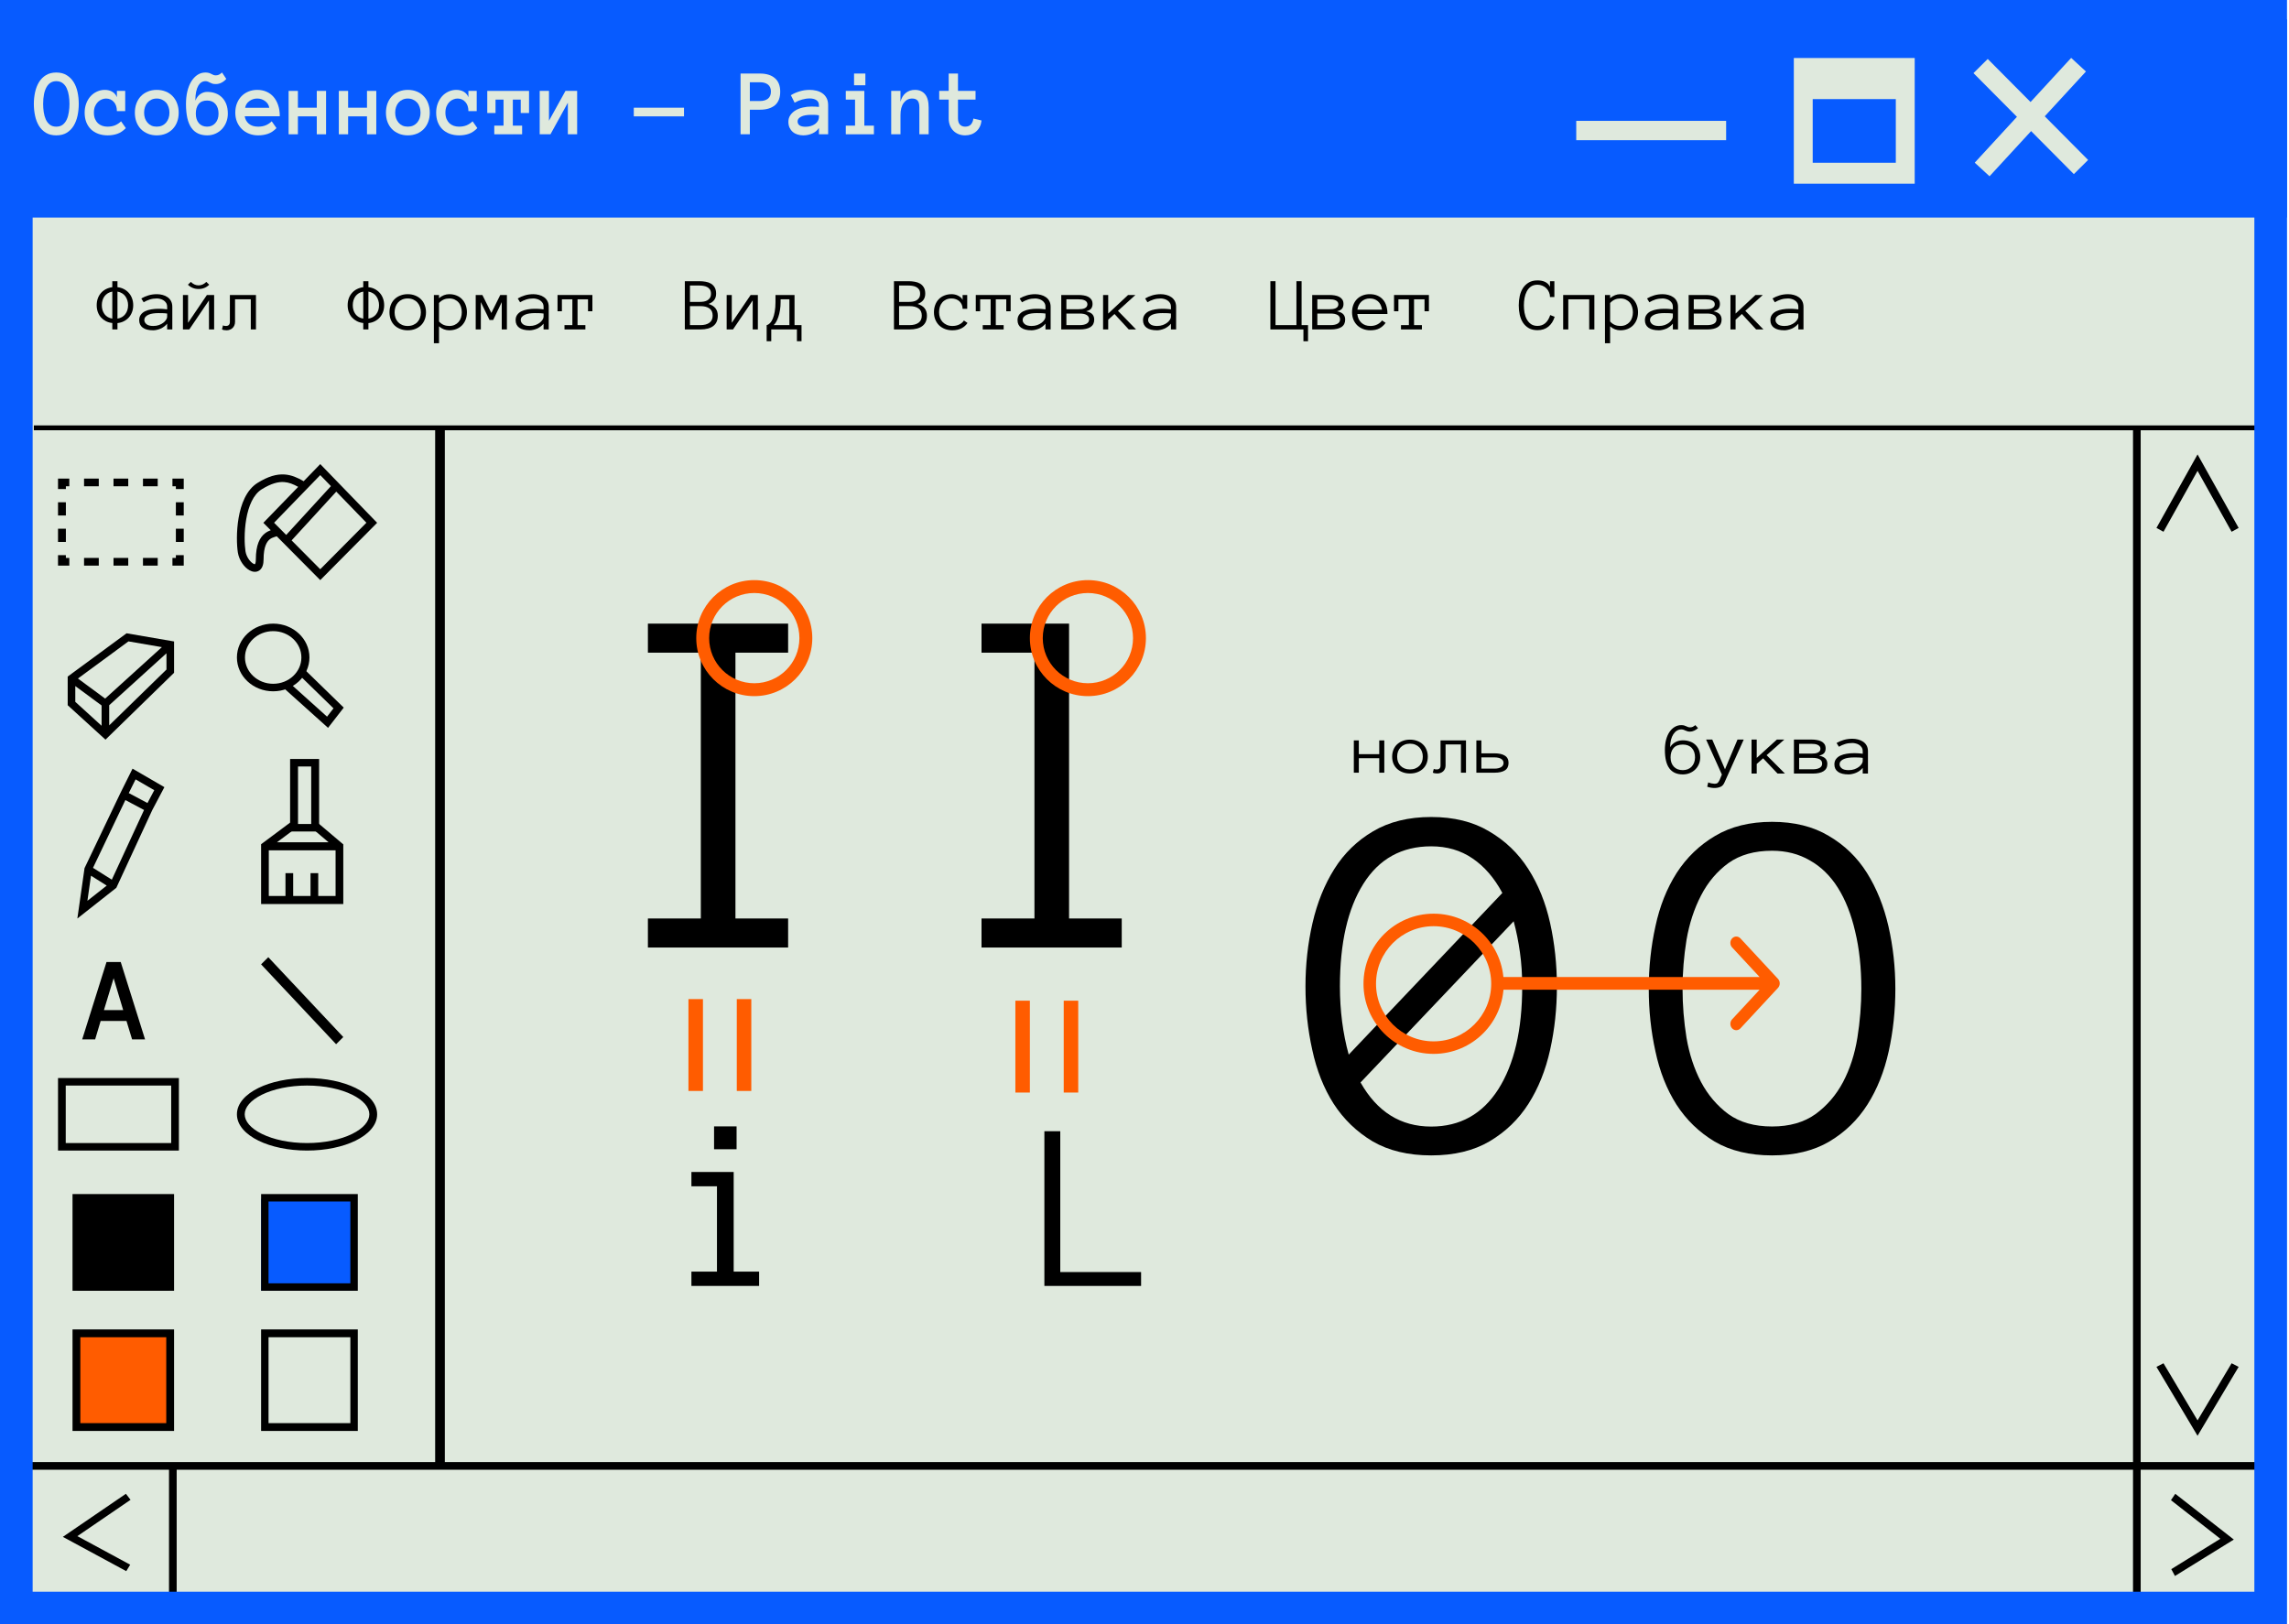 <svg width="1037" height="736" viewBox="0 0 1037 736" fill="none" xmlns="http://www.w3.org/2000/svg">
<path d="M8.762 8.762H1036.1V731.619H8.762V8.762Z" fill="#DFE9DD"/>
<path fill-rule="evenodd" clip-rule="evenodd" d="M966.332 662.482V194.952H969.804V662.482H1031.71V665.956H969.804V724.164H966.332V665.956H80.039V733.81H76.567V665.956H8.762V662.482H966.332Z" fill="black"/>
<path fill-rule="evenodd" clip-rule="evenodd" d="M985.481 676.857L983.524 679.75L1005.89 697.24L983.672 710.994L985.333 714.095L1012 697.59L985.481 676.857Z" fill="black"/>
<path fill-rule="evenodd" clip-rule="evenodd" d="M57.035 676.857L59.143 679.58L35.051 696.041L58.983 708.986L57.195 711.905L28.476 696.37L57.035 676.857Z" fill="black"/>
<path fill-rule="evenodd" clip-rule="evenodd" d="M976.952 239.211L980.14 240.952L995.571 213.349L1011 240.952L1014.19 239.211L995.571 205.905L976.952 239.211Z" fill="black"/>
<path fill-rule="evenodd" clip-rule="evenodd" d="M1014.19 619.347L1011 617.714L995.571 643.592L980.14 617.714L976.952 619.347L995.571 650.571L1014.19 619.347Z" fill="black"/>
<path fill-rule="evenodd" clip-rule="evenodd" d="M137.158 302.549L155.729 320.632L148.619 329.797L128.762 311.958L131.08 309.377L148.163 324.724L151.088 320.955L134.737 305.034L137.158 302.549Z" fill="black"/>
<path fill-rule="evenodd" clip-rule="evenodd" d="M60.04 348.286L74.476 356.667L68.995 367.038L52.709 402.266L35.048 416.191L38.297 393.364L54.552 359.32L60.04 348.286ZM66.812 363.867L69.885 358.052L61.43 353.144L58.339 359.358L66.812 363.867ZM56.801 362.514L65.256 367.013L50.658 398.59L42.135 393.23L56.801 362.514ZM41.221 396.787L48.349 401.271L39.6 408.168L41.221 396.787Z" fill="black"/>
<path d="M59.84 470.952L57.296 462.6H45.602L43.112 470.952H37.238L48.255 435.905H54.697L65.714 470.952H59.84ZM47.091 457.685H55.807L51.476 443.237L47.091 457.685Z" fill="black"/>
<path d="M333.701 520.739H323.497V510.381H333.701V520.739ZM343.905 582.666H313.238V576.186H324.813V537.522H313.238V531.042H332.384V576.186H343.905V582.666Z" fill="black"/>
<path d="M516.952 582.667H473.143V512.571H480.339V576.382H516.952V582.667Z" fill="black"/>
<path fill-rule="evenodd" clip-rule="evenodd" d="M1025.14 194.952H15.333V192.762H1025.14V194.952Z" fill="black"/>
<path fill-rule="evenodd" clip-rule="evenodd" d="M0 0H1036.1V736H0V0ZM14.787 14.779V721.221H1021.31V14.779H14.787Z" fill="#075BFF"/>
<path d="M8.762 8.762H1036.1V98.572H8.762V8.762Z" fill="#075BFF"/>
<path fill-rule="evenodd" clip-rule="evenodd" d="M782 63.524H714.095V54.762H782V63.524Z" fill="#DFE9DD"/>
<path fill-rule="evenodd" clip-rule="evenodd" d="M812.667 26.286H867.429V83.238H812.667V26.286ZM821.223 44.905V73.746H858.872V44.905H821.223Z" fill="#DFE9DD"/>
<path fill-rule="evenodd" clip-rule="evenodd" d="M939.528 78.894L894.056 33.13L900.516 26.71L945.989 72.475L939.528 78.894Z" fill="#DFE9DD"/>
<path fill-rule="evenodd" clip-rule="evenodd" d="M894.629 73.706L938.313 26.231L945.015 32.398L901.331 79.872L894.629 73.706Z" fill="#DFE9DD"/>
<path d="M15.333 47.074C15.333 45.232 15.523 43.453 15.903 41.737C16.283 40.022 16.873 38.51 17.673 37.202C18.474 35.895 19.518 34.847 20.807 34.059C22.109 33.258 23.676 32.857 25.508 32.857C27.339 32.857 28.899 33.258 30.188 34.059C31.49 34.847 32.548 35.895 33.362 37.202C34.176 38.51 34.766 40.022 35.132 41.737C35.499 43.453 35.682 45.232 35.682 47.074C35.682 48.916 35.499 50.695 35.132 52.411C34.766 54.112 34.183 55.631 33.382 56.967C32.582 58.289 31.531 59.351 30.228 60.152C28.94 60.94 27.366 61.333 25.508 61.333C23.649 61.333 22.069 60.94 20.766 60.152C19.478 59.351 18.426 58.289 17.612 56.967C16.812 55.631 16.235 54.112 15.883 52.411C15.516 50.695 15.333 48.916 15.333 47.074ZM19.546 47.074C19.546 48.312 19.634 49.549 19.81 50.787C20 52.024 20.312 53.135 20.746 54.119C21.194 55.09 21.797 55.877 22.557 56.482C23.33 57.087 24.314 57.389 25.508 57.389C26.701 57.389 27.678 57.087 28.438 56.482C29.211 55.877 29.815 55.09 30.249 54.119C30.696 53.135 31.009 52.024 31.185 50.787C31.375 49.549 31.47 48.312 31.47 47.074C31.47 45.837 31.375 44.606 31.185 43.383C31.009 42.159 30.696 41.056 30.249 40.071C29.815 39.087 29.204 38.292 28.417 37.688C27.644 37.083 26.674 36.781 25.508 36.781C23.568 36.781 22.089 37.688 21.072 39.502C20.054 41.316 19.546 43.84 19.546 47.074Z" fill="#DFE9DD"/>
<path d="M57.007 58.043C55.786 59.308 54.497 60.173 53.141 60.637C51.798 61.101 50.34 61.333 48.766 61.333C47.179 61.333 45.734 61.087 44.432 60.595C43.143 60.103 42.044 59.414 41.135 58.528C40.24 57.628 39.548 56.545 39.06 55.279C38.585 54.014 38.347 52.601 38.347 51.04C38.347 49.549 38.585 48.171 39.06 46.905C39.548 45.626 40.199 44.536 41.013 43.636C41.841 42.722 42.811 42.012 43.923 41.505C45.035 40.985 46.216 40.725 47.464 40.725C48.766 40.725 49.899 41.006 50.862 41.569C51.825 42.131 52.524 42.954 52.958 44.037V41.189H56.722V50.344H52.958C52.958 48.614 52.496 47.236 51.574 46.209C50.665 45.169 49.478 44.648 48.013 44.648C47.43 44.648 46.812 44.775 46.161 45.028C45.524 45.267 44.934 45.647 44.391 46.167C43.862 46.688 43.421 47.348 43.068 48.15C42.716 48.952 42.539 49.915 42.539 51.04C42.539 52.137 42.709 53.086 43.048 53.887C43.387 54.675 43.828 55.329 44.371 55.849C44.927 56.355 45.578 56.742 46.324 57.009C47.084 57.262 47.864 57.389 48.664 57.389C50.034 57.389 51.221 57.171 52.225 56.735C53.243 56.285 54.118 55.694 54.85 54.963L57.007 58.043Z" fill="#DFE9DD"/>
<path d="M80.957 51.04C80.957 52.572 80.72 53.965 80.245 55.216C79.784 56.468 79.112 57.551 78.231 58.465C77.362 59.365 76.318 60.068 75.097 60.574C73.876 61.08 72.513 61.333 71.007 61.333C69.528 61.333 68.178 61.08 66.957 60.574C65.737 60.068 64.685 59.365 63.803 58.465C62.935 57.551 62.264 56.468 61.789 55.216C61.328 53.965 61.097 52.572 61.097 51.04C61.097 49.549 61.328 48.171 61.789 46.905C62.264 45.626 62.935 44.529 63.803 43.615C64.685 42.687 65.737 41.977 66.957 41.484C68.178 40.978 69.528 40.725 71.007 40.725C72.513 40.725 73.876 40.978 75.097 41.484C76.318 41.977 77.362 42.687 78.231 43.615C79.112 44.529 79.784 45.626 80.245 46.905C80.72 48.171 80.957 49.549 80.957 51.04ZM76.766 51.04C76.766 50.154 76.63 49.317 76.359 48.53C76.101 47.728 75.721 47.046 75.219 46.484C74.717 45.921 74.107 45.478 73.388 45.155C72.682 44.817 71.889 44.648 71.007 44.648C70.112 44.648 69.311 44.817 68.606 45.155C67.9 45.478 67.303 45.921 66.815 46.484C66.327 47.046 65.947 47.728 65.675 48.53C65.418 49.317 65.289 50.154 65.289 51.04C65.289 51.968 65.418 52.812 65.675 53.571C65.947 54.33 66.327 54.998 66.815 55.575C67.303 56.151 67.9 56.601 68.606 56.925C69.311 57.234 70.112 57.389 71.007 57.389C71.889 57.389 72.682 57.234 73.388 56.925C74.107 56.601 74.717 56.151 75.219 55.575C75.721 54.998 76.101 54.33 76.359 53.571C76.63 52.812 76.766 51.968 76.766 51.04Z" fill="#DFE9DD"/>
<path d="M88.71 51.483C88.71 53.269 89.165 54.703 90.073 55.786C90.996 56.855 92.251 57.389 93.838 57.389C95.344 57.389 96.578 56.855 97.541 55.786C98.518 54.703 99.006 53.269 99.006 51.483C99.006 49.669 98.545 48.227 97.623 47.159C96.714 46.09 95.452 45.555 93.838 45.555C92.115 45.555 90.826 46.09 89.972 47.159C89.131 48.227 88.71 49.669 88.71 51.483ZM84.254 47.116C84.254 45.007 84.464 43.081 84.885 41.337C85.319 39.593 85.922 38.095 86.695 36.844C87.482 35.592 88.412 34.615 89.483 33.912C90.555 33.209 91.742 32.857 93.044 32.857C93.682 32.857 94.211 32.92 94.632 33.047C95.052 33.174 95.425 33.328 95.751 33.511C96.09 33.68 96.402 33.828 96.687 33.954C96.985 34.081 97.345 34.144 97.765 34.144C98.321 34.144 98.789 34.045 99.169 33.849C99.563 33.652 100.037 33.321 100.594 32.857L102.506 35.747C102.004 36.38 101.326 36.928 100.471 37.392C99.63 37.856 98.728 38.088 97.765 38.088C97.114 38.088 96.592 38.025 96.198 37.898C95.819 37.758 95.466 37.603 95.14 37.434C94.828 37.266 94.516 37.118 94.204 36.992C93.906 36.851 93.519 36.781 93.044 36.781C92.407 36.781 91.817 36.949 91.274 37.287C90.731 37.61 90.25 38.13 89.829 38.848C89.422 39.551 89.097 40.458 88.853 41.569C88.622 42.666 88.507 44.009 88.507 45.598C89.036 44.304 89.775 43.319 90.725 42.645C91.688 41.97 92.739 41.632 93.879 41.632C95.208 41.632 96.442 41.843 97.582 42.265C98.722 42.673 99.705 43.291 100.533 44.121C101.374 44.937 102.032 45.956 102.506 47.18C102.981 48.403 103.219 49.837 103.219 51.483C103.219 52.861 102.981 54.155 102.506 55.364C102.032 56.573 101.374 57.621 100.533 58.507C99.705 59.379 98.722 60.068 97.582 60.574C96.442 61.08 95.208 61.333 93.879 61.333C90.691 61.333 88.29 60.18 86.675 57.874C85.061 55.568 84.254 51.982 84.254 47.116Z" fill="#DFE9DD"/>
<path d="M110.87 52.685C111.073 54.035 111.69 55.16 112.721 56.06C113.766 56.946 115.163 57.389 116.913 57.389C118.283 57.389 119.47 57.171 120.474 56.735C121.492 56.285 122.366 55.694 123.099 54.963L125.256 58.043C124.035 59.308 122.74 60.173 121.369 60.637C120.013 61.101 118.527 61.333 116.913 61.333C115.448 61.333 114.085 61.08 112.823 60.574C111.561 60.068 110.469 59.365 109.547 58.465C108.624 57.551 107.899 56.468 107.37 55.216C106.854 53.965 106.596 52.572 106.596 51.04C106.596 49.549 106.834 48.178 107.309 46.926C107.797 45.661 108.475 44.571 109.343 43.657C110.225 42.729 111.277 42.012 112.497 41.505C113.718 40.985 115.068 40.725 116.547 40.725C118.08 40.725 119.47 40.999 120.718 41.548C121.966 42.082 123.031 42.862 123.913 43.889C124.808 44.916 125.507 46.174 126.009 47.665C126.511 49.141 126.762 50.815 126.762 52.685H110.87ZM122 48.846C121.783 47.58 121.152 46.568 120.108 45.809C119.063 45.035 117.876 44.648 116.547 44.648C115.217 44.648 114.024 45.035 112.965 45.809C111.907 46.568 111.27 47.58 111.053 48.846H122Z" fill="#DFE9DD"/>
<path d="M147.721 60.848H143.509V52.727H134.962V60.848H130.75V41.189H134.962V48.804H143.509V41.189H147.721V60.848Z" fill="#DFE9DD"/>
<path d="M170.47 60.848H166.258V52.727H157.712V60.848H153.5V41.189H157.712V48.804H166.258V41.189H170.47V60.848Z" fill="#DFE9DD"/>
<path d="M194.705 51.04C194.705 52.572 194.468 53.965 193.993 55.216C193.532 56.468 192.861 57.551 191.979 58.465C191.111 59.365 190.066 60.068 188.845 60.574C187.624 61.08 186.261 61.333 184.755 61.333C183.276 61.333 181.927 61.08 180.706 60.574C179.485 60.068 178.433 59.365 177.552 58.465C176.683 57.551 176.012 56.468 175.537 55.216C175.076 53.965 174.845 52.572 174.845 51.04C174.845 49.549 175.076 48.171 175.537 46.905C176.012 45.626 176.683 44.529 177.552 43.615C178.433 42.687 179.485 41.977 180.706 41.484C181.927 40.978 183.276 40.725 184.755 40.725C186.261 40.725 187.624 40.978 188.845 41.484C190.066 41.977 191.111 42.687 191.979 43.615C192.861 44.529 193.532 45.626 193.993 46.905C194.468 48.171 194.705 49.549 194.705 51.04ZM190.514 51.04C190.514 50.154 190.378 49.317 190.107 48.53C189.849 47.728 189.469 47.046 188.967 46.484C188.465 45.921 187.855 45.478 187.136 45.155C186.43 44.817 185.637 44.648 184.755 44.648C183.86 44.648 183.059 44.817 182.354 45.155C181.648 45.478 181.052 45.921 180.563 46.484C180.075 47.046 179.695 47.728 179.424 48.53C179.166 49.317 179.037 50.154 179.037 51.04C179.037 51.968 179.166 52.812 179.424 53.571C179.695 54.33 180.075 54.998 180.563 55.575C181.052 56.151 181.648 56.601 182.354 56.925C183.059 57.234 183.86 57.389 184.755 57.389C185.637 57.389 186.43 57.234 187.136 56.925C187.855 56.601 188.465 56.151 188.967 55.575C189.469 54.998 189.849 54.33 190.107 53.571C190.378 52.812 190.514 51.968 190.514 51.04Z" fill="#DFE9DD"/>
<path d="M216.255 58.043C215.034 59.308 213.745 60.173 212.388 60.637C211.045 61.101 209.587 61.333 208.013 61.333C206.426 61.333 204.981 61.087 203.679 60.595C202.39 60.103 201.292 59.414 200.383 58.528C199.487 57.628 198.796 56.545 198.307 55.279C197.832 54.014 197.595 52.601 197.595 51.04C197.595 49.549 197.832 48.171 198.307 46.905C198.796 45.626 199.447 44.536 200.261 43.636C201.088 42.722 202.058 42.012 203.17 41.505C204.283 40.985 205.463 40.725 206.711 40.725C208.013 40.725 209.146 41.006 210.109 41.569C211.072 42.131 211.771 42.954 212.205 44.037V41.189H215.97V50.344H212.205C212.205 48.614 211.744 47.236 210.821 46.209C209.913 45.169 208.726 44.648 207.26 44.648C206.677 44.648 206.06 44.775 205.409 45.028C204.771 45.267 204.181 45.647 203.638 46.167C203.109 46.688 202.669 47.348 202.316 48.15C201.963 48.952 201.787 49.915 201.787 51.04C201.787 52.137 201.956 53.086 202.295 53.887C202.635 54.675 203.075 55.329 203.618 55.849C204.174 56.355 204.825 56.742 205.572 57.009C206.331 57.262 207.111 57.389 207.912 57.389C209.282 57.389 210.469 57.171 211.473 56.735C212.49 56.285 213.365 55.694 214.098 54.963L216.255 58.043Z" fill="#DFE9DD"/>
<path d="M239.676 51.209H235.911V45.134H232.33V56.925H236.542V60.848H223.926V56.925H228.118V45.134H224.496V51.209H220.752V41.189H239.676V51.209Z" fill="#DFE9DD"/>
<path d="M244.498 41.189H248.71V54.71L256.178 41.189H261.469V60.848H257.257V46.547L249.382 60.848H244.498V41.189Z" fill="#DFE9DD"/>
<path d="M287.128 52.727V48.804H309.878V52.727H287.128Z" fill="#DFE9DD"/>
<path d="M353.465 41.548C353.465 44.304 352.657 46.357 351.043 47.707C349.429 49.043 347.177 49.711 344.287 49.711H339.709V60.848H335.497V33.321H344.247C347.163 33.321 349.429 34.017 351.043 35.41C352.657 36.788 353.465 38.834 353.465 41.548ZM349.252 41.484C349.252 40.078 348.805 39.023 347.909 38.32C347.028 37.617 345.82 37.266 344.287 37.266H339.709V45.766H344.287C345.82 45.766 347.028 45.415 347.909 44.712C348.805 44.009 349.252 42.933 349.252 41.484Z" fill="#DFE9DD"/>
<path d="M357.168 55.195C357.168 54.042 357.466 53.037 358.063 52.179C358.66 51.307 359.44 50.583 360.403 50.006C361.38 49.43 362.493 49.001 363.741 48.719C365.002 48.424 366.284 48.276 367.586 48.276C368.305 48.276 368.923 48.291 369.438 48.319C369.954 48.347 370.476 48.389 371.005 48.445V47.665C371.005 46.638 370.618 45.872 369.845 45.366C369.085 44.859 368.082 44.606 366.834 44.606C365.694 44.606 364.534 44.775 363.354 45.112C362.174 45.436 361.055 45.914 359.996 46.547L358.287 43.13C359.535 42.384 360.871 41.801 362.296 41.379C363.734 40.943 365.246 40.725 366.834 40.725C367.865 40.725 368.875 40.845 369.865 41.084C370.869 41.323 371.765 41.716 372.551 42.265C373.352 42.813 373.989 43.531 374.464 44.416C374.939 45.288 375.176 46.371 375.176 47.665V60.848H371.005V57.958C370.34 59.027 369.357 59.857 368.054 60.447C366.766 61.038 365.375 61.333 363.883 61.333C362.961 61.333 362.086 61.2 361.258 60.933C360.444 60.679 359.739 60.293 359.142 59.772C358.545 59.252 358.063 58.612 357.697 57.853C357.344 57.08 357.168 56.194 357.168 55.195ZM364.961 57.431C365.789 57.431 366.562 57.326 367.281 57.115C368.014 56.89 368.658 56.587 369.214 56.208C369.771 55.814 370.205 55.343 370.517 54.794C370.842 54.246 371.005 53.641 371.005 52.98V52.242C370.34 52.13 369.716 52.066 369.133 52.052C368.55 52.038 368.034 52.031 367.586 52.031C365.524 52.031 363.964 52.312 362.906 52.875C361.862 53.437 361.339 54.133 361.339 54.963C361.339 56.608 362.547 57.431 364.961 57.431Z" fill="#DFE9DD"/>
<path d="M392.045 38.637H386.918V33.321H392.045V38.637ZM395.912 60.848H383.173V56.925H387.365V45.134H383.173V41.189H391.577V56.925H395.912V60.848Z" fill="#DFE9DD"/>
<path d="M420.716 60.848H416.504V48.719C416.504 47.187 416.226 46.125 415.67 45.534C415.114 44.944 414.307 44.648 413.249 44.648C411.688 44.648 410.413 45.302 409.423 46.61C408.446 47.918 407.958 49.725 407.958 52.031V60.848H403.746V41.189H407.958V46.125C408.378 44.423 409.158 43.102 410.298 42.159C411.437 41.203 412.842 40.725 414.51 40.725C416.45 40.725 417.969 41.379 419.068 42.687C420.167 43.995 420.716 46.005 420.716 48.719V60.848Z" fill="#DFE9DD"/>
<path d="M444.667 54.584C444.45 56.651 443.663 58.296 442.306 59.519C440.963 60.729 439.281 61.333 437.26 61.333C436.147 61.333 435.13 61.144 434.207 60.764C433.285 60.384 432.498 59.857 431.847 59.182C431.196 58.507 430.687 57.698 430.321 56.756C429.968 55.8 429.792 54.759 429.792 53.634V45.134H425.498V41.189H429.792V33.321H434.004V41.189H441.96V45.134H434.004V53.634C434.004 54.9 434.302 55.842 434.899 56.461C435.496 57.08 436.283 57.389 437.26 57.389C438.454 57.389 439.342 57.03 439.925 56.313C440.509 55.596 440.855 54.731 440.963 53.719L444.667 54.584Z" fill="#DFE9DD"/>
<path d="M60.351 138.304C60.351 139.398 60.176 140.415 59.826 141.353C59.487 142.291 59.001 143.117 58.368 143.832C57.747 144.535 56.995 145.11 56.114 145.557C55.244 146.004 54.278 146.283 53.216 146.395V149.276H50.877V146.361C49.815 146.249 48.849 145.97 47.979 145.524C47.12 145.077 46.374 144.507 45.742 143.815C45.12 143.112 44.64 142.291 44.301 141.353C43.973 140.415 43.809 139.398 43.809 138.304C43.809 137.199 43.973 136.177 44.301 135.239C44.64 134.301 45.12 133.474 45.742 132.76C46.374 132.034 47.12 131.453 47.979 131.018C48.849 130.571 49.815 130.275 50.877 130.13V127.416H53.216V130.13C54.278 130.241 55.244 130.526 56.114 130.984C56.995 131.442 57.747 132.028 58.368 132.743C59.001 133.446 59.487 134.273 59.826 135.222C60.176 136.171 60.351 137.199 60.351 138.304ZM58.029 138.304C58.029 137.522 57.916 136.785 57.69 136.093C57.476 135.389 57.165 134.764 56.758 134.217C56.363 133.67 55.86 133.217 55.25 132.86C54.651 132.503 53.973 132.257 53.216 132.123V144.368C54.741 144.122 55.922 143.447 56.758 142.341C57.605 141.224 58.029 139.879 58.029 138.304ZM46.131 138.304C46.131 139.879 46.538 141.224 47.352 142.341C48.177 143.447 49.352 144.122 50.877 144.368V132.123C50.12 132.257 49.442 132.508 48.843 132.877C48.256 133.245 47.758 133.698 47.352 134.234C46.956 134.77 46.651 135.389 46.437 136.093C46.233 136.785 46.131 137.522 46.131 138.304Z" fill="black"/>
<path d="M63.063 145.055C63.063 144.072 63.312 143.251 63.809 142.592C64.306 141.922 64.956 141.397 65.758 141.018C66.571 140.627 67.498 140.348 68.537 140.18C69.588 140.001 70.656 139.912 71.74 139.912C72.159 139.912 72.531 139.918 72.859 139.929C73.198 139.94 73.514 139.957 73.808 139.979C74.113 140.001 74.418 140.029 74.723 140.063C75.028 140.096 75.362 140.135 75.723 140.18V139.058C75.723 138.298 75.554 137.673 75.215 137.182C74.887 136.69 74.481 136.305 73.995 136.026C73.509 135.736 73 135.535 72.469 135.423C71.938 135.3 71.486 135.239 71.113 135.239C69.938 135.239 68.854 135.395 67.859 135.708C66.865 136.02 65.939 136.439 65.08 136.964L64.029 135.239C64.978 134.669 66.04 134.206 67.215 133.848C68.402 133.48 69.701 133.296 71.113 133.296C71.972 133.296 72.814 133.407 73.639 133.631C74.475 133.843 75.221 134.178 75.876 134.636C76.543 135.082 77.074 135.674 77.469 136.411C77.865 137.148 78.062 138.03 78.062 139.058V149.276H75.723V146.663C75.317 147.165 74.853 147.606 74.334 147.986C73.825 148.366 73.288 148.678 72.724 148.924C72.159 149.159 71.594 149.337 71.029 149.46C70.464 149.594 69.927 149.661 69.419 149.661C67.328 149.661 65.746 149.265 64.673 148.472C63.6 147.679 63.063 146.54 63.063 145.055ZM69.419 147.701C70.39 147.701 71.26 147.562 72.029 147.282C72.808 146.992 73.469 146.635 74.012 146.21C74.554 145.786 74.972 145.334 75.266 144.854C75.571 144.373 75.723 143.938 75.723 143.547V142.073C74.966 141.961 74.238 141.9 73.537 141.889C72.848 141.878 72.249 141.872 71.74 141.872C70.904 141.872 70.097 141.928 69.317 142.039C68.549 142.151 67.876 142.335 67.3 142.592C66.724 142.838 66.26 143.162 65.91 143.564C65.56 143.966 65.385 144.463 65.385 145.055C65.385 145.713 65.707 146.322 66.351 146.88C67.006 147.428 68.029 147.701 69.419 147.701Z" fill="black"/>
<path d="M82.876 133.664H85.198V146.261L93.74 133.664H97.011V149.276H94.672V136.11L85.757 149.276H82.876V133.664ZM94.79 129.007C93.468 130.303 91.858 130.951 89.96 130.951C88.062 130.951 86.452 130.303 85.13 129.007L86.452 127.734C87.514 128.784 88.683 129.309 89.96 129.309C91.237 129.309 92.406 128.784 93.468 127.734L94.79 129.007Z" fill="black"/>
<path d="M115.959 133.664V149.276H113.62V135.624H106.485V145.808C106.485 146.423 106.377 146.97 106.163 147.45C105.959 147.93 105.683 148.332 105.332 148.656C104.982 148.98 104.575 149.226 104.112 149.393C103.649 149.572 103.163 149.661 102.654 149.661C101.705 149.661 101.01 149.521 100.57 149.242L101.027 147.416C101.186 147.517 101.361 147.59 101.553 147.634C101.756 147.679 102.022 147.701 102.349 147.701C103.547 147.701 104.146 147.07 104.146 145.808V133.664H115.959Z" fill="black"/>
<path d="M174.041 138.304C174.041 139.398 173.866 140.415 173.516 141.353C173.177 142.291 172.691 143.117 172.058 143.832C171.437 144.535 170.685 145.11 169.804 145.557C168.934 146.004 167.968 146.283 166.906 146.395V149.276H164.567V146.361C163.505 146.249 162.539 145.97 161.669 145.524C160.81 145.077 160.064 144.507 159.432 143.815C158.81 143.112 158.33 142.291 157.991 141.353C157.663 140.415 157.5 139.398 157.5 138.304C157.5 137.199 157.663 136.177 157.991 135.239C158.33 134.301 158.81 133.474 159.432 132.76C160.064 132.034 160.81 131.453 161.669 131.018C162.539 130.571 163.505 130.275 164.567 130.13V127.416H166.906V130.13C167.968 130.241 168.934 130.526 169.804 130.984C170.685 131.442 171.437 132.028 172.058 132.743C172.691 133.446 173.177 134.273 173.516 135.222C173.866 136.171 174.041 137.199 174.041 138.304ZM171.719 138.304C171.719 137.522 171.606 136.785 171.38 136.093C171.166 135.389 170.855 134.764 170.448 134.217C170.053 133.67 169.55 133.217 168.94 132.86C168.341 132.503 167.663 132.257 166.906 132.123V144.368C168.431 144.122 169.612 143.447 170.448 142.341C171.296 141.224 171.719 139.879 171.719 138.304ZM159.821 138.304C159.821 139.879 160.228 141.224 161.042 142.341C161.867 143.447 163.042 144.122 164.567 144.368V132.123C163.81 132.257 163.132 132.508 162.533 132.877C161.946 133.245 161.449 133.698 161.042 134.234C160.646 134.77 160.341 135.389 160.127 136.093C159.923 136.785 159.821 137.522 159.821 138.304Z" fill="black"/>
<path d="M192.99 141.52C192.99 142.737 192.792 143.843 192.396 144.837C192.012 145.831 191.453 146.685 190.718 147.4C189.995 148.103 189.125 148.656 188.108 149.058C187.092 149.46 185.956 149.661 184.702 149.661C183.47 149.661 182.346 149.46 181.329 149.058C180.312 148.656 179.436 148.103 178.702 147.4C177.979 146.685 177.42 145.831 177.024 144.837C176.64 143.843 176.448 142.737 176.448 141.52C176.448 140.336 176.64 139.237 177.024 138.22C177.42 137.193 177.979 136.322 178.702 135.607C179.436 134.881 180.312 134.317 181.329 133.915C182.346 133.502 183.47 133.296 184.702 133.296C185.956 133.296 187.092 133.502 188.108 133.915C189.125 134.317 189.995 134.881 190.718 135.607C191.453 136.322 192.012 137.193 192.396 138.22C192.792 139.237 192.99 140.336 192.99 141.52ZM190.668 141.52C190.668 140.627 190.532 139.806 190.261 139.058C190.001 138.298 189.611 137.634 189.091 137.065C188.572 136.495 187.939 136.048 187.193 135.724C186.459 135.401 185.628 135.239 184.702 135.239C183.775 135.239 182.939 135.401 182.193 135.724C181.459 136.048 180.838 136.495 180.329 137.065C179.821 137.634 179.431 138.298 179.16 139.058C178.9 139.806 178.77 140.627 178.77 141.52C178.77 142.414 178.9 143.24 179.16 143.999C179.431 144.748 179.821 145.395 180.329 145.942C180.838 146.49 181.459 146.92 182.193 147.232C182.939 147.545 183.775 147.701 184.702 147.701C185.628 147.701 186.459 147.545 187.193 147.232C187.939 146.92 188.572 146.49 189.091 145.942C189.611 145.395 190.001 144.748 190.261 143.999C190.532 143.24 190.668 142.414 190.668 141.52Z" fill="black"/>
<path d="M211.531 141.487C211.531 142.704 211.339 143.809 210.955 144.803C210.571 145.797 210.028 146.657 209.328 147.383C208.639 148.098 207.802 148.656 206.819 149.058C205.836 149.46 204.735 149.661 203.515 149.661C202.678 149.661 201.865 149.51 201.074 149.209C200.294 148.907 199.566 148.461 198.888 147.869V155.524H196.566V133.664H198.888V135.105C200.323 133.899 201.865 133.296 203.515 133.296C204.735 133.296 205.836 133.497 206.819 133.899C207.802 134.289 208.639 134.853 209.328 135.59C210.028 136.316 210.571 137.187 210.955 138.204C211.339 139.209 211.531 140.303 211.531 141.487ZM209.209 141.487C209.209 140.616 209.085 139.8 208.836 139.041C208.599 138.271 208.237 137.606 207.752 137.048C207.266 136.489 206.667 136.048 205.955 135.724C205.255 135.401 204.441 135.239 203.515 135.239C202.633 135.239 201.808 135.401 201.04 135.724C200.283 136.048 199.566 136.573 198.888 137.299V145.674C199.566 146.4 200.283 146.92 201.04 147.232C201.808 147.545 202.633 147.701 203.515 147.701C204.441 147.701 205.255 147.539 205.955 147.215C206.667 146.892 207.266 146.451 207.752 145.892C208.237 145.334 208.599 144.681 208.836 143.932C209.085 143.173 209.209 142.358 209.209 141.487Z" fill="black"/>
<path d="M229.649 149.276H227.31V136.897L223.429 144.988H221.768L217.836 136.897V149.276H215.514V133.664H218.531L222.598 141.805L226.632 133.664H229.649V149.276Z" fill="black"/>
<path d="M233.598 145.055C233.598 144.072 233.847 143.251 234.344 142.592C234.841 141.922 235.491 141.397 236.293 141.018C237.106 140.627 238.033 140.348 239.072 140.18C240.123 140.001 241.191 139.912 242.276 139.912C242.694 139.912 243.067 139.918 243.394 139.929C243.733 139.94 244.05 139.957 244.343 139.979C244.648 140.001 244.953 140.029 245.258 140.063C245.564 140.096 245.897 140.135 246.258 140.18V139.058C246.258 138.298 246.089 137.673 245.75 137.182C245.422 136.69 245.016 136.305 244.53 136.026C244.044 135.736 243.535 135.535 243.004 135.423C242.473 135.3 242.021 135.239 241.648 135.239C240.473 135.239 239.389 135.395 238.394 135.708C237.4 136.02 236.474 136.439 235.615 136.964L234.564 135.239C235.513 134.669 236.575 134.206 237.75 133.848C238.937 133.48 240.236 133.296 241.648 133.296C242.507 133.296 243.349 133.407 244.174 133.631C245.01 133.843 245.756 134.178 246.411 134.636C247.078 135.082 247.609 135.674 248.004 136.411C248.4 137.148 248.597 138.03 248.597 139.058V149.276H246.258V146.663C245.852 147.165 245.388 147.606 244.869 147.986C244.36 148.366 243.824 148.678 243.259 148.924C242.694 149.159 242.129 149.337 241.564 149.46C240.999 149.594 240.462 149.661 239.954 149.661C237.863 149.661 236.281 149.265 235.208 148.472C234.135 147.679 233.598 146.54 233.598 145.055ZM239.954 147.701C240.925 147.701 241.795 147.562 242.564 147.282C243.343 146.992 244.004 146.635 244.547 146.21C245.089 145.786 245.507 145.334 245.801 144.854C246.106 144.373 246.258 143.938 246.258 143.547V142.073C245.501 141.961 244.773 141.9 244.072 141.889C243.383 141.878 242.784 141.872 242.276 141.872C241.439 141.872 240.632 141.928 239.852 142.039C239.084 142.151 238.411 142.335 237.835 142.592C237.259 142.838 236.796 143.162 236.445 143.564C236.095 143.966 235.92 144.463 235.92 145.055C235.92 145.713 236.242 146.322 236.886 146.88C237.541 147.428 238.564 147.701 239.954 147.701Z" fill="black"/>
<path d="M268.376 141.034H266.393V135.624H261.648V147.316H265.207V149.276H255.733V147.316H259.309V135.624H254.563V141.034H252.58V133.664H268.376V141.034Z" fill="black"/>
<path d="M325.187 143.028C325.187 145.116 324.504 146.679 323.137 147.718C321.769 148.757 319.826 149.276 317.306 149.276H310.256V127.416H316.916C317.843 127.416 318.753 127.494 319.645 127.651C320.538 127.796 321.334 128.075 322.035 128.488C322.747 128.901 323.323 129.476 323.764 130.213C324.204 130.939 324.425 131.894 324.425 133.078C324.425 135.345 323.278 136.891 320.984 137.718C323.786 138.567 325.187 140.336 325.187 143.028ZM322.103 133.078C322.103 132.307 321.939 131.676 321.611 131.185C321.284 130.694 320.865 130.32 320.357 130.063C319.849 129.795 319.289 129.616 318.679 129.527C318.069 129.426 317.481 129.376 316.916 129.376H312.578V136.797H316.916C317.549 136.797 318.171 136.752 318.781 136.663C319.391 136.562 319.939 136.378 320.425 136.11C320.911 135.831 321.312 135.451 321.628 134.971C321.944 134.491 322.103 133.86 322.103 133.078ZM322.865 143.028C322.865 141.52 322.368 140.426 321.374 139.745C320.391 139.052 319.035 138.706 317.306 138.706H312.578V147.316H317.306C319.035 147.316 320.391 146.959 321.374 146.244C322.368 145.518 322.865 144.446 322.865 143.028Z" fill="black"/>
<path d="M329.204 133.664H331.526V146.261L340.068 133.664H343.339V149.276H341V136.11L332.085 149.276H329.204V133.664Z" fill="black"/>
<path d="M347.322 147.316C347.853 147.204 348.361 146.903 348.847 146.411C349.333 145.92 349.757 145.239 350.118 144.368C350.48 143.497 350.768 142.441 350.983 141.202C351.209 139.951 351.322 138.516 351.322 136.897V133.664H359.949V147.316H363.118V154.619H361.033V149.276H349.407V154.619H347.322V147.316ZM353.644 136.897C353.644 138.192 353.548 139.41 353.356 140.549C353.175 141.677 352.932 142.687 352.627 143.581C352.333 144.474 351.994 145.244 351.61 145.892C351.226 146.529 350.847 147.003 350.474 147.316H357.627V135.624H353.644V136.897Z" fill="black"/>
<path d="M419.929 143.028C419.929 145.116 419.245 146.679 417.878 147.718C416.511 148.757 414.568 149.276 412.048 149.276H404.997V127.416H411.658C412.585 127.416 413.494 127.494 414.387 127.651C415.279 127.796 416.076 128.075 416.777 128.488C417.488 128.901 418.065 129.476 418.505 130.213C418.946 130.939 419.166 131.894 419.166 133.078C419.166 135.345 418.019 136.891 415.726 137.718C418.528 138.567 419.929 140.336 419.929 143.028ZM416.844 133.078C416.844 132.307 416.681 131.676 416.353 131.185C416.025 130.694 415.607 130.32 415.099 130.063C414.59 129.795 414.031 129.616 413.421 129.527C412.811 129.426 412.223 129.376 411.658 129.376H407.319V136.797H411.658C412.291 136.797 412.912 136.752 413.522 136.663C414.133 136.562 414.681 136.378 415.166 136.11C415.652 135.831 416.053 135.451 416.37 134.971C416.686 134.491 416.844 133.86 416.844 133.078ZM417.607 143.028C417.607 141.52 417.11 140.426 416.116 139.745C415.133 139.052 413.777 138.706 412.048 138.706H407.319V147.316H412.048C413.777 147.316 415.133 146.959 416.116 146.244C417.11 145.518 417.607 144.446 417.607 143.028Z" fill="black"/>
<path d="M438.318 146.328C437.651 147.355 436.736 148.17 435.572 148.773C434.42 149.365 433.047 149.661 431.454 149.661C430.222 149.661 429.092 149.46 428.064 149.058C427.036 148.656 426.155 148.098 425.42 147.383C424.697 146.657 424.132 145.797 423.725 144.803C423.319 143.809 423.115 142.704 423.115 141.487C423.115 140.303 423.302 139.209 423.675 138.204C424.047 137.187 424.579 136.322 425.268 135.607C425.957 134.881 426.799 134.317 427.793 133.915C428.799 133.502 429.912 133.296 431.132 133.296C431.618 133.296 432.115 133.351 432.623 133.463C433.132 133.575 433.612 133.748 434.064 133.982C434.516 134.206 434.923 134.479 435.284 134.803C435.646 135.116 435.917 135.49 436.098 135.925V133.664H438.182V139.912H436.098C436.098 139.22 435.968 138.589 435.708 138.019C435.459 137.45 435.115 136.958 434.674 136.545C434.233 136.132 433.708 135.814 433.098 135.59C432.488 135.356 431.832 135.239 431.132 135.239C430.183 135.239 429.352 135.401 428.64 135.724C427.94 136.048 427.352 136.489 426.878 137.048C426.403 137.606 426.042 138.265 425.793 139.024C425.556 139.773 425.437 140.593 425.437 141.487C425.437 142.38 425.573 143.206 425.844 143.966C426.126 144.714 426.528 145.362 427.047 145.909C427.578 146.456 428.211 146.892 428.946 147.215C429.691 147.539 430.527 147.701 431.454 147.701C432.629 147.701 433.674 147.478 434.589 147.031C435.505 146.585 436.205 145.981 436.691 145.222L438.318 146.328Z" fill="black"/>
<path d="M457.86 141.034H455.877V135.624H451.131V147.316H454.69V149.276H445.216V147.316H448.792V135.624H444.047V141.034H442.064V133.664H457.86V141.034Z" fill="black"/>
<path d="M460.978 145.055C460.978 144.072 461.227 143.251 461.724 142.592C462.221 141.922 462.871 141.397 463.673 141.018C464.486 140.627 465.413 140.348 466.452 140.18C467.503 140.001 468.571 139.912 469.656 139.912C470.074 139.912 470.447 139.918 470.774 139.929C471.113 139.94 471.43 139.957 471.723 139.979C472.028 140.001 472.334 140.029 472.639 140.063C472.944 140.096 473.277 140.135 473.639 140.18V139.058C473.639 138.298 473.469 137.673 473.13 137.182C472.802 136.69 472.396 136.305 471.91 136.026C471.424 135.736 470.915 135.535 470.384 135.423C469.853 135.3 469.401 135.239 469.029 135.239C467.853 135.239 466.769 135.395 465.774 135.708C464.78 136.02 463.854 136.439 462.995 136.964L461.944 135.239C462.893 134.669 463.955 134.206 465.13 133.848C466.317 133.48 467.616 133.296 469.029 133.296C469.887 133.296 470.729 133.407 471.554 133.631C472.39 133.843 473.136 134.178 473.791 134.636C474.458 135.082 474.989 135.674 475.384 136.411C475.78 137.148 475.977 138.03 475.977 139.058V149.276H473.639V146.663C473.232 147.165 472.769 147.606 472.249 147.986C471.74 148.366 471.204 148.678 470.639 148.924C470.074 149.159 469.509 149.337 468.944 149.46C468.379 149.594 467.842 149.661 467.334 149.661C465.243 149.661 463.662 149.265 462.588 148.472C461.515 147.679 460.978 146.54 460.978 145.055ZM467.334 147.701C468.305 147.701 469.175 147.562 469.944 147.282C470.723 146.992 471.384 146.635 471.927 146.21C472.469 145.786 472.887 145.334 473.181 144.854C473.486 144.373 473.639 143.938 473.639 143.547V142.073C472.882 141.961 472.153 141.9 471.452 141.889C470.763 141.878 470.164 141.872 469.656 141.872C468.82 141.872 468.012 141.928 467.232 142.039C466.464 142.151 465.791 142.335 465.215 142.592C464.639 142.838 464.176 143.162 463.825 143.564C463.475 143.966 463.3 144.463 463.3 145.055C463.3 145.713 463.622 146.322 464.266 146.88C464.921 147.428 465.944 147.701 467.334 147.701Z" fill="black"/>
<path d="M495.722 144.82C495.722 146.328 495.157 147.45 494.027 148.187C492.909 148.913 491.299 149.276 489.197 149.276H480.791V133.664H488.672C489.44 133.664 490.197 133.726 490.943 133.848C491.7 133.96 492.372 134.167 492.96 134.468C493.547 134.759 494.027 135.166 494.4 135.691C494.773 136.216 494.96 136.903 494.96 137.751C494.96 138.555 494.762 139.231 494.366 139.778C493.971 140.325 493.197 140.744 492.045 141.034C493.457 141.358 494.423 141.838 494.943 142.475C495.462 143.1 495.722 143.882 495.722 144.82ZM492.638 137.885C492.638 137.405 492.508 137.02 492.248 136.73C491.988 136.428 491.666 136.199 491.282 136.043C490.909 135.875 490.491 135.764 490.028 135.708C489.564 135.652 489.112 135.624 488.672 135.624H483.113V140.113H488.672C489.135 140.113 489.604 140.085 490.079 140.029C490.553 139.974 490.982 139.862 491.367 139.694C491.751 139.516 492.056 139.287 492.282 139.008C492.519 138.717 492.638 138.343 492.638 137.885ZM493.4 144.72C493.4 143.804 493.022 143.134 492.265 142.71C491.508 142.285 490.474 142.073 489.163 142.073H483.113V147.316H489.163C490.474 147.316 491.508 147.098 492.265 146.663C493.022 146.227 493.4 145.579 493.4 144.72Z" fill="black"/>
<path d="M514.671 149.276H511.366L504.908 142.274L502.061 144.854V149.276H499.739V133.664H502.061V142.073L511.061 133.664H514.383L506.468 140.833L514.671 149.276Z" fill="black"/>
<path d="M517.823 145.055C517.823 144.072 518.072 143.251 518.569 142.592C519.066 141.922 519.716 141.397 520.518 141.018C521.331 140.627 522.258 140.348 523.297 140.18C524.348 140.001 525.416 139.912 526.501 139.912C526.919 139.912 527.292 139.918 527.619 139.929C527.958 139.94 528.275 139.957 528.568 139.979C528.873 140.001 529.179 140.029 529.484 140.063C529.789 140.096 530.122 140.135 530.484 140.18V139.058C530.484 138.298 530.314 137.673 529.975 137.182C529.647 136.69 529.241 136.305 528.755 136.026C528.269 135.736 527.761 135.535 527.229 135.423C526.698 135.3 526.246 135.239 525.874 135.239C524.699 135.239 523.614 135.395 522.62 135.708C521.625 136.02 520.699 136.439 519.84 136.964L518.789 135.239C519.738 134.669 520.8 134.206 521.975 133.848C523.162 133.48 524.461 133.296 525.874 133.296C526.732 133.296 527.574 133.407 528.399 133.631C529.235 133.843 529.981 134.178 530.636 134.636C531.303 135.082 531.834 135.674 532.229 136.411C532.625 137.148 532.822 138.03 532.822 139.058V149.276H530.484V146.663C530.077 147.165 529.614 147.606 529.094 147.986C528.585 148.366 528.049 148.678 527.484 148.924C526.919 149.159 526.354 149.337 525.789 149.46C525.224 149.594 524.687 149.661 524.179 149.661C522.088 149.661 520.507 149.265 519.433 148.472C518.36 147.679 517.823 146.54 517.823 145.055ZM524.179 147.701C525.15 147.701 526.02 147.562 526.789 147.282C527.568 146.992 528.229 146.635 528.772 146.21C529.314 145.786 529.732 145.334 530.026 144.854C530.331 144.373 530.484 143.938 530.484 143.547V142.073C529.727 141.961 528.998 141.9 528.297 141.889C527.608 141.878 527.009 141.872 526.501 141.872C525.665 141.872 524.857 141.928 524.077 142.039C523.309 142.151 522.636 142.335 522.06 142.592C521.484 142.838 521.021 143.162 520.67 143.564C520.32 143.966 520.145 144.463 520.145 145.055C520.145 145.713 520.467 146.322 521.111 146.88C521.766 147.428 522.789 147.701 524.179 147.701Z" fill="black"/>
<path d="M592.583 147.316V154.619H590.498V149.276H575.532V127.416H577.854V147.316H587.329V127.416H589.667V147.316H592.583Z" fill="black"/>
<path d="M609.412 144.82C609.412 146.328 608.847 147.45 607.718 148.187C606.599 148.913 604.989 149.276 602.887 149.276H594.481V133.664H602.362C603.13 133.664 603.887 133.726 604.633 133.848C605.39 133.96 606.062 134.167 606.65 134.468C607.237 134.759 607.718 135.166 608.09 135.691C608.463 136.216 608.65 136.903 608.65 137.751C608.65 138.555 608.452 139.231 608.057 139.778C607.661 140.325 606.887 140.744 605.735 141.034C607.147 141.358 608.113 141.838 608.633 142.475C609.153 143.1 609.412 143.882 609.412 144.82ZM606.328 137.885C606.328 137.405 606.198 137.02 605.938 136.73C605.678 136.428 605.356 136.199 604.972 136.043C604.599 135.875 604.181 135.764 603.718 135.708C603.254 135.652 602.802 135.624 602.362 135.624H596.803V140.113H602.362C602.825 140.113 603.294 140.085 603.769 140.029C604.243 139.974 604.672 139.862 605.057 139.694C605.441 139.516 605.746 139.287 605.972 139.008C606.209 138.717 606.328 138.343 606.328 137.885ZM607.09 144.72C607.09 143.804 606.712 143.134 605.955 142.71C605.198 142.285 604.164 142.073 602.853 142.073H596.803V147.316H602.853C604.164 147.316 605.198 147.098 605.955 146.663C606.712 146.227 607.09 145.579 607.09 144.72Z" fill="black"/>
<path d="M614.921 142.274C615.09 143.927 615.7 145.244 616.751 146.227C617.802 147.21 619.169 147.701 620.853 147.701C622.039 147.701 623.095 147.461 624.022 146.981C624.948 146.501 625.643 145.903 626.107 145.189L627.734 146.294C626.943 147.389 625.999 148.226 624.903 148.807C623.807 149.376 622.457 149.661 620.853 149.661C619.632 149.661 618.514 149.46 617.497 149.058C616.48 148.656 615.599 148.098 614.853 147.383C614.118 146.657 613.548 145.797 613.141 144.803C612.734 143.809 612.531 142.704 612.531 141.487C612.531 140.303 612.712 139.214 613.073 138.22C613.446 137.215 613.977 136.35 614.666 135.624C615.367 134.887 616.214 134.317 617.209 133.915C618.203 133.502 619.316 133.296 620.547 133.296C621.892 133.296 623.067 133.519 624.073 133.966C625.078 134.412 625.914 135.032 626.581 135.825C627.259 136.607 627.756 137.545 628.073 138.639C628.4 139.733 628.564 140.945 628.564 142.274H614.921ZM626.107 140.314C625.847 138.606 625.22 137.333 624.225 136.495C623.231 135.657 622.005 135.239 620.547 135.239C619.802 135.239 619.113 135.362 618.48 135.607C617.847 135.842 617.288 136.182 616.802 136.629C616.316 137.076 615.909 137.617 615.582 138.254C615.254 138.879 615.045 139.566 614.955 140.314H626.107Z" fill="black"/>
<path d="M647.343 141.034H645.36V135.624H640.614V147.316H644.174V149.276H634.699V147.316H638.276V135.624H633.53V141.034H631.547V133.664H647.343V141.034Z" fill="black"/>
<path d="M704.324 143.547C703.747 145.423 702.804 146.903 701.493 147.986C700.182 149.069 698.533 149.611 696.544 149.611C694.996 149.611 693.686 149.304 692.612 148.69C691.539 148.075 690.658 147.249 689.968 146.21C689.29 145.172 688.799 143.971 688.494 142.609C688.2 141.247 688.053 139.834 688.053 138.371C688.053 136.908 688.2 135.496 688.494 134.133C688.799 132.771 689.29 131.565 689.968 130.515C690.658 129.465 691.539 128.628 692.612 128.002C693.686 127.366 694.996 127.048 696.544 127.048C697.911 127.048 699.081 127.288 700.053 127.768C701.024 128.248 701.742 128.98 702.205 129.962V127.416H704.188V134.585H702.205C702.205 133.815 702.052 133.089 701.747 132.408C701.454 131.715 701.053 131.118 700.544 130.616C700.036 130.113 699.431 129.722 698.731 129.443C698.041 129.153 697.313 129.007 696.544 129.007C695.347 129.007 694.352 129.287 693.561 129.845C692.782 130.403 692.155 131.135 691.68 132.039C691.206 132.944 690.867 133.949 690.663 135.054C690.471 136.16 690.375 137.266 690.375 138.371C690.375 139.465 690.471 140.571 690.663 141.688C690.867 142.793 691.206 143.787 691.68 144.669C692.155 145.54 692.782 146.261 693.561 146.83C694.352 147.389 695.347 147.668 696.544 147.668C699.301 147.668 701.222 146.032 702.307 142.76L704.324 143.547Z" fill="black"/>
<path d="M722.306 149.276H719.967V135.624H710.493V149.276H708.171V133.664H722.306V149.276Z" fill="black"/>
<path d="M742.085 141.487C742.085 142.704 741.893 143.809 741.508 144.803C741.124 145.797 740.582 146.657 739.881 147.383C739.192 148.098 738.356 148.656 737.373 149.058C736.39 149.46 735.288 149.661 734.068 149.661C733.232 149.661 732.418 149.51 731.628 149.209C730.848 148.907 730.119 148.461 729.441 147.869V155.524H727.119V133.664H729.441V135.105C730.876 133.899 732.418 133.296 734.068 133.296C735.288 133.296 736.39 133.497 737.373 133.899C738.356 134.289 739.192 134.853 739.881 135.59C740.582 136.316 741.124 137.187 741.508 138.204C741.893 139.209 742.085 140.303 742.085 141.487ZM739.763 141.487C739.763 140.616 739.638 139.8 739.39 139.041C739.153 138.271 738.791 137.606 738.305 137.048C737.819 136.489 737.22 136.048 736.509 135.724C735.808 135.401 734.995 135.239 734.068 135.239C733.187 135.239 732.362 135.401 731.594 135.724C730.837 136.048 730.119 136.573 729.441 137.299V145.674C730.119 146.4 730.837 146.92 731.594 147.232C732.362 147.545 733.187 147.701 734.068 147.701C734.995 147.701 735.808 147.539 736.509 147.215C737.22 146.892 737.819 146.451 738.305 145.892C738.791 145.334 739.153 144.681 739.39 143.932C739.638 143.173 739.763 142.358 739.763 141.487Z" fill="black"/>
<path d="M745.203 145.055C745.203 144.072 745.452 143.251 745.949 142.592C746.446 141.922 747.096 141.397 747.898 141.018C748.711 140.627 749.638 140.348 750.678 140.18C751.728 140.001 752.796 139.912 753.881 139.912C754.299 139.912 754.672 139.918 754.999 139.929C755.338 139.94 755.655 139.957 755.948 139.979C756.254 140.001 756.559 140.029 756.864 140.063C757.169 140.096 757.502 140.135 757.864 140.18V139.058C757.864 138.298 757.694 137.673 757.355 137.182C757.028 136.69 756.621 136.305 756.135 136.026C755.649 135.736 755.141 135.535 754.61 135.423C754.078 135.3 753.627 135.239 753.254 135.239C752.079 135.239 750.994 135.395 750 135.708C749.005 136.02 748.079 136.439 747.22 136.964L746.169 135.239C747.118 134.669 748.18 134.206 749.356 133.848C750.542 133.48 751.841 133.296 753.254 133.296C754.112 133.296 754.954 133.407 755.779 133.631C756.615 133.843 757.361 134.178 758.016 134.636C758.683 135.082 759.214 135.674 759.609 136.411C760.005 137.148 760.203 138.03 760.203 139.058V149.276H757.864V146.663C757.457 147.165 756.994 147.606 756.474 147.986C755.965 148.366 755.429 148.678 754.864 148.924C754.299 149.159 753.734 149.337 753.169 149.46C752.604 149.594 752.067 149.661 751.559 149.661C749.469 149.661 747.887 149.265 746.813 148.472C745.74 147.679 745.203 146.54 745.203 145.055ZM751.559 147.701C752.531 147.701 753.401 147.562 754.169 147.282C754.949 146.992 755.609 146.635 756.152 146.21C756.694 145.786 757.112 145.334 757.406 144.854C757.711 144.373 757.864 143.938 757.864 143.547V142.073C757.107 141.961 756.378 141.9 755.677 141.889C754.988 141.878 754.389 141.872 753.881 141.872C753.045 141.872 752.237 141.928 751.457 142.039C750.689 142.151 750.017 142.335 749.44 142.592C748.864 142.838 748.401 143.162 748.051 143.564C747.7 143.966 747.525 144.463 747.525 145.055C747.525 145.713 747.847 146.322 748.491 146.88C749.147 147.428 750.169 147.701 751.559 147.701Z" fill="black"/>
<path d="M779.947 144.82C779.947 146.328 779.383 147.45 778.253 148.187C777.134 148.913 775.524 149.276 773.422 149.276H765.016V133.664H772.897C773.665 133.664 774.422 133.726 775.168 133.848C775.925 133.96 776.597 134.167 777.185 134.468C777.772 134.759 778.253 135.166 778.625 135.691C778.998 136.216 779.185 136.903 779.185 137.751C779.185 138.555 778.987 139.231 778.592 139.778C778.196 140.325 777.422 140.744 776.27 141.034C777.682 141.358 778.648 141.838 779.168 142.475C779.688 143.1 779.947 143.882 779.947 144.82ZM776.863 137.885C776.863 137.405 776.733 137.02 776.473 136.73C776.213 136.428 775.891 136.199 775.507 136.043C775.134 135.875 774.716 135.764 774.253 135.708C773.79 135.652 773.338 135.624 772.897 135.624H767.338V140.113H772.897C773.36 140.113 773.829 140.085 774.304 140.029C774.778 139.974 775.208 139.862 775.592 139.694C775.976 139.516 776.281 139.287 776.507 139.008C776.744 138.717 776.863 138.343 776.863 137.885ZM777.626 144.72C777.626 143.804 777.247 143.134 776.49 142.71C775.733 142.285 774.699 142.073 773.388 142.073H767.338V147.316H773.388C774.699 147.316 775.733 147.098 776.49 146.663C777.247 146.227 777.626 145.579 777.626 144.72Z" fill="black"/>
<path d="M798.896 149.276H795.591L789.133 142.274L786.286 144.854V149.276H783.964V133.664H786.286V142.073L795.286 133.664H798.608L790.693 140.833L798.896 149.276Z" fill="black"/>
<path d="M802.048 145.055C802.048 144.072 802.297 143.251 802.794 142.592C803.291 141.922 803.941 141.397 804.743 141.018C805.557 140.627 806.483 140.348 807.523 140.18C808.573 140.001 809.641 139.912 810.726 139.912C811.144 139.912 811.517 139.918 811.844 139.929C812.183 139.94 812.5 139.957 812.794 139.979C813.099 140.001 813.404 140.029 813.709 140.063C814.014 140.096 814.347 140.135 814.709 140.18V139.058C814.709 138.298 814.539 137.673 814.2 137.182C813.873 136.69 813.466 136.305 812.98 136.026C812.494 135.736 811.986 135.535 811.455 135.423C810.924 135.3 810.472 135.239 810.099 135.239C808.924 135.239 807.839 135.395 806.845 135.708C805.85 136.02 804.924 136.439 804.065 136.964L803.014 135.239C803.963 134.669 805.026 134.206 806.201 133.848C807.387 133.48 808.686 133.296 810.099 133.296C810.957 133.296 811.799 133.407 812.624 133.631C813.46 133.843 814.206 134.178 814.861 134.636C815.528 135.082 816.059 135.674 816.454 136.411C816.85 137.148 817.048 138.03 817.048 139.058V149.276H814.709V146.663C814.302 147.165 813.839 147.606 813.319 147.986C812.81 148.366 812.274 148.678 811.709 148.924C811.144 149.159 810.579 149.337 810.014 149.46C809.449 149.594 808.912 149.661 808.404 149.661C806.314 149.661 804.732 149.265 803.658 148.472C802.585 147.679 802.048 146.54 802.048 145.055ZM808.404 147.701C809.376 147.701 810.246 147.562 811.014 147.282C811.794 146.992 812.455 146.635 812.997 146.21C813.539 145.786 813.957 145.334 814.251 144.854C814.556 144.373 814.709 143.938 814.709 143.547V142.073C813.952 141.961 813.223 141.9 812.522 141.889C811.833 141.878 811.234 141.872 810.726 141.872C809.89 141.872 809.082 141.928 808.302 142.039C807.534 142.151 806.862 142.335 806.285 142.592C805.709 142.838 805.246 143.162 804.896 143.564C804.545 143.966 804.37 144.463 804.37 145.055C804.37 145.713 804.692 146.322 805.336 146.88C805.992 147.428 807.014 147.701 808.404 147.701Z" fill="black"/>
<path d="M357.048 429.333H293.524V416.175H317.501V295.729H293.524V282.571H357.048V295.729H333.184V416.175H357.048V429.333Z" fill="black"/>
<path d="M508.19 429.333H444.667V416.175H468.644V295.729H444.667V282.571H484.326V416.175H508.19V429.333Z" fill="black"/>
<path d="M607.033 446.971C607.033 457.95 608.362 468.248 611.02 477.865L680.616 404.605C676.971 397.79 672.453 392.566 667.061 388.931C661.746 385.297 655.519 383.479 648.381 383.479C635.016 383.479 624.765 389.158 617.627 400.516C610.565 411.799 607.033 427.283 607.033 446.971ZM616.374 490.472C623.891 503.799 634.56 510.462 648.381 510.462C661.442 510.462 671.58 504.821 678.793 493.539C686.007 482.181 689.614 466.658 689.614 446.971C689.614 441.519 689.273 436.37 688.589 431.524C687.906 426.602 686.957 421.907 685.742 417.44L616.374 490.472ZM591.429 446.971C591.429 437.051 592.492 427.473 594.618 418.235C596.744 408.997 600.047 400.819 604.528 393.702C609.008 386.584 614.855 380.905 622.069 376.665C629.359 372.348 638.129 370.19 648.381 370.19C658.632 370.19 667.365 372.348 674.579 376.665C681.869 380.905 687.792 386.584 692.348 393.702C696.904 400.819 700.208 408.997 702.258 418.235C704.308 427.473 705.333 437.051 705.333 446.971C705.333 456.89 704.308 466.469 702.258 475.706C700.208 484.944 696.942 493.084 692.462 500.126C687.982 507.168 682.097 512.847 674.807 517.163C667.593 521.404 658.784 523.524 648.381 523.524C637.978 523.524 629.131 521.404 621.841 517.163C614.627 512.847 608.742 507.168 604.186 500.126C599.706 493.084 596.478 484.944 594.504 475.706C592.454 466.469 591.429 456.89 591.429 446.971Z" fill="black"/>
<path d="M858.667 448.064C858.667 457.842 857.661 467.284 855.65 476.39C853.64 485.495 850.437 493.519 846.043 500.46C841.649 507.402 835.877 513 828.727 517.254C821.652 521.434 813.013 523.524 802.81 523.524C792.606 523.524 783.93 521.434 776.78 517.254C769.705 513 763.933 507.402 759.464 500.46C755.07 493.519 751.905 485.495 749.969 476.39C747.958 467.284 746.952 457.842 746.952 448.064C746.952 438.287 747.958 428.845 749.969 419.739C751.905 410.633 755.108 402.572 759.576 395.556C764.119 388.54 769.928 382.942 777.004 378.762C784.153 374.508 792.755 372.381 802.81 372.381C812.864 372.381 821.429 374.508 828.504 378.762C835.654 382.942 841.425 388.54 845.82 395.556C850.214 402.572 853.453 410.633 855.539 419.739C857.624 428.845 858.667 438.287 858.667 448.064ZM843.25 448.064C843.25 438.436 842.319 429.778 840.457 422.09C838.67 414.328 836.063 407.722 832.637 402.274C829.211 396.825 824.966 392.683 819.902 389.846C814.912 386.935 809.214 385.48 802.81 385.48C794.841 385.48 788.249 387.346 783.036 391.078C777.897 394.81 773.764 399.699 770.636 405.744C767.508 411.79 765.311 418.507 764.045 425.897C762.853 433.286 762.257 440.675 762.257 448.064C762.257 455.379 762.853 462.768 764.045 470.232C765.311 477.621 767.508 484.301 770.636 490.272C773.764 496.169 777.897 501.02 783.036 504.827C788.249 508.559 794.841 510.425 802.81 510.425C810.704 510.425 817.258 508.559 822.471 504.827C827.685 501.02 831.855 496.169 834.983 490.272C838.111 484.301 840.271 477.621 841.463 470.232C842.654 462.768 843.25 455.379 843.25 448.064Z" fill="black"/>
<path fill-rule="evenodd" clip-rule="evenodd" d="M197.143 663.714V194.952H201.524V663.714H197.143Z" fill="black"/>
<path fill-rule="evenodd" clip-rule="evenodd" d="M26.286 216.857H31.402V220.336H29.845V221.592H26.286V216.857ZM38.077 216.857H44.751V220.336H38.077V216.857ZM51.425 216.857H58.099V220.336H51.425V216.857ZM64.773 216.857H71.447V220.336H64.773V216.857ZM78.121 216.857H83.238V221.592H79.678V220.336H78.121V216.857ZM26.286 233.576V227.584H29.845V233.576H26.286ZM83.238 227.584V233.576H79.678V227.584H83.238ZM26.286 245.559V239.567H29.845V245.559H26.286ZM83.238 239.567V245.559H79.678V239.567H83.238ZM26.286 251.55H29.845V252.807H31.402V256.286H26.286V251.55ZM83.238 251.55V256.286H78.121V252.807H79.678V251.55H83.238ZM44.751 256.286H38.077V252.807H44.751V256.286ZM58.099 256.286H51.425V252.807H58.099V256.286ZM71.447 256.286H64.773V252.807H71.447V256.286Z" fill="black"/>
<path fill-rule="evenodd" clip-rule="evenodd" d="M145.084 210.286L170.857 236.888L145.084 262.857L125.371 242.995C125.16 243.066 124.934 243.136 124.728 243.2C124.627 243.231 124.531 243.261 124.443 243.289C123.68 243.531 122.947 243.81 122.266 244.329C121.008 245.287 119.407 247.484 119.407 253.509C119.407 255.547 118.946 257.391 117.571 258.411C116.074 259.521 114.313 259.103 113.089 258.437C110.641 257.105 108.317 253.854 107.757 250.333C107.242 247.092 107.031 240.842 108.099 234.662C109.15 228.583 111.539 221.989 116.724 218.782C121.424 215.875 125.307 214.742 128.957 214.996C132.094 215.214 134.851 216.448 137.569 218.042L145.084 210.286ZM135.086 220.604C132.845 219.355 130.844 218.577 128.71 218.429C126.051 218.244 122.908 219.023 118.589 221.695C114.755 224.066 112.573 229.327 111.551 235.239C110.546 241.049 110.759 246.924 111.217 249.802M135.086 220.604L119.31 236.888L122.652 240.256C121.892 240.534 120.998 240.941 120.121 241.608C117.676 243.471 115.906 246.915 115.906 253.509C115.906 255.129 115.535 255.588 115.472 255.654C115.463 255.654 115.449 255.655 115.429 255.654C115.324 255.648 115.107 255.601 114.784 255.426C113.391 254.668 111.63 252.4 111.217 249.802M145.084 215.276L124.173 236.859L129.661 242.389L149.923 220.271L145.084 215.276ZM152.344 222.771L132.111 244.858L145.084 257.929L165.994 236.859L152.344 222.771Z" fill="black"/>
<path fill-rule="evenodd" clip-rule="evenodd" d="M57.341 286.952L78.857 290.654V304.85L47.789 335.143L30.667 319.545V306.562L57.341 286.952ZM58.194 290.621L35.307 307.447L47.637 316.54L73.34 293.227L58.194 290.621ZM75.415 296.014L49.47 319.547V328.674L75.415 303.377V296.014ZM46.028 328.86V319.655L34.109 310.865V318.002L46.028 328.86Z" fill="black"/>
<path fill-rule="evenodd" clip-rule="evenodd" d="M123.762 285.979C116.705 285.979 110.984 291.318 110.984 297.905C110.984 304.491 116.705 309.831 123.762 309.831C130.819 309.831 136.54 304.491 136.54 297.905C136.54 291.318 130.819 285.979 123.762 285.979ZM107.333 297.905C107.333 289.436 114.689 282.571 123.762 282.571C132.835 282.571 140.19 289.436 140.19 297.905C140.19 306.373 132.835 313.238 123.762 313.238C114.689 313.238 107.333 306.373 107.333 297.905Z" fill="black"/>
<path fill-rule="evenodd" clip-rule="evenodd" d="M131.429 343.905H144.571V376.762H131.429V343.905ZM135.013 347.304V373.363H140.987V347.304H135.013Z" fill="black"/>
<path fill-rule="evenodd" clip-rule="evenodd" d="M131.901 372.381L133.932 375.338L125.469 381.647H148.861L141.326 375.271L143.528 372.448L155.524 382.6V409.619H118.286V382.531L131.901 372.381ZM152.033 385.284H121.777V405.982H129.33V395.633H132.821V405.982H140.681V395.633H144.172V405.982H152.033V385.284Z" fill="black"/>
<path fill-rule="evenodd" clip-rule="evenodd" d="M152.268 473.143L118.286 436.961L121.542 433.714L155.524 469.896L152.268 473.143Z" fill="black"/>
<path fill-rule="evenodd" clip-rule="evenodd" d="M26.286 488.476H81.048V521.333H26.286V488.476ZM29.781 491.875V517.934H77.552V491.875H29.781Z" fill="black"/>
<path fill-rule="evenodd" clip-rule="evenodd" d="M118.685 496.004C113.457 498.571 110.862 501.811 110.862 504.905C110.862 507.999 113.457 511.238 118.685 513.806C123.818 516.326 131.031 517.934 139.095 517.934C147.159 517.934 154.373 516.326 159.505 513.806C164.734 511.238 167.328 507.999 167.328 504.905C167.328 501.811 164.734 498.571 159.505 496.004C154.373 493.484 147.159 491.875 139.095 491.875C131.031 491.875 123.818 493.484 118.685 496.004ZM117.082 492.976C122.807 490.165 130.592 488.476 139.095 488.476C147.598 488.476 155.383 490.165 161.108 492.976C166.736 495.739 170.857 499.864 170.857 504.905C170.857 509.945 166.736 514.07 161.108 516.834C155.383 519.645 147.598 521.333 139.095 521.333C130.592 521.333 122.807 519.645 117.082 516.834C111.454 514.07 107.333 509.945 107.333 504.905C107.333 499.864 111.454 495.739 117.082 492.976Z" fill="black"/>
<path d="M35.048 543.238H76.667V584.857H35.048V543.238Z" fill="black"/>
<path fill-rule="evenodd" clip-rule="evenodd" d="M32.857 541.047H78.857V584.857H32.857V541.047ZM36.396 544.417V581.487H75.319V544.417H36.396Z" fill="black"/>
<path d="M118.286 543.238H159.905V584.857H118.286V543.238Z" fill="#075BFF"/>
<path fill-rule="evenodd" clip-rule="evenodd" d="M118.286 541.047H162.095V584.857H118.286V541.047ZM121.656 544.417V581.487H158.725V544.417H121.656Z" fill="black"/>
<path d="M35.048 604.571H76.667V646.19H35.048V604.571Z" fill="#FF5C00"/>
<path fill-rule="evenodd" clip-rule="evenodd" d="M32.857 602.381H78.857V648.381H32.857V602.381ZM36.396 605.919V644.842H75.319V605.919H36.396Z" fill="black"/>
<path d="M118.286 604.571H159.905V646.19H118.286V604.571Z" fill="#DFE9DD"/>
<path fill-rule="evenodd" clip-rule="evenodd" d="M118.286 602.381H162.095V648.381H118.286V602.381ZM121.656 605.919V644.842H158.725V605.919H121.656Z" fill="black"/>
<path fill-rule="evenodd" clip-rule="evenodd" d="M460 495.048V453.429H466.571V495.048H460Z" fill="#FF5C00"/>
<path fill-rule="evenodd" clip-rule="evenodd" d="M311.889 494.324V452.705H318.461V494.324H311.889Z" fill="#FF5C00"/>
<path fill-rule="evenodd" clip-rule="evenodd" d="M481.905 495.048V453.429H488.476V495.048H481.905Z" fill="#FF5C00"/>
<path fill-rule="evenodd" clip-rule="evenodd" d="M333.794 494.324V452.705H340.366V494.324H333.794Z" fill="#FF5C00"/>
<path fill-rule="evenodd" clip-rule="evenodd" d="M492.857 268.699C481.566 268.699 472.413 277.852 472.413 289.143C472.413 300.434 481.566 309.587 492.857 309.587C504.148 309.587 513.302 300.434 513.302 289.143C513.302 277.852 504.148 268.699 492.857 268.699ZM466.571 289.143C466.571 274.626 478.34 262.857 492.857 262.857C507.374 262.857 519.143 274.626 519.143 289.143C519.143 303.66 507.374 315.429 492.857 315.429C478.34 315.429 466.571 303.66 466.571 289.143Z" fill="#FF5C00"/>
<path fill-rule="evenodd" clip-rule="evenodd" d="M649.476 419.672C635.067 419.672 623.386 431.353 623.386 445.762C623.386 460.171 635.067 471.852 649.476 471.852C663.885 471.852 675.566 460.171 675.566 445.762C675.566 431.353 663.885 419.672 649.476 419.672ZM617.714 445.762C617.714 428.22 631.935 414 649.476 414C667.018 414 681.238 428.22 681.238 445.762C681.238 463.304 667.018 477.524 649.476 477.524C631.935 477.524 617.714 463.304 617.714 445.762Z" fill="#FF5C00"/>
<path fill-rule="evenodd" clip-rule="evenodd" d="M341.714 268.699C330.423 268.699 321.27 277.852 321.27 289.143C321.27 300.434 330.423 309.587 341.714 309.587C353.005 309.587 362.159 300.434 362.159 289.143C362.159 277.852 353.005 268.699 341.714 268.699ZM315.429 289.143C315.429 274.626 327.197 262.857 341.714 262.857C356.231 262.857 368 274.626 368 289.143C368 303.66 356.231 315.429 341.714 315.429C327.197 315.429 315.429 303.66 315.429 289.143Z" fill="#FF5C00"/>
<path fill-rule="evenodd" clip-rule="evenodd" d="M788.484 425.204L805.501 443.541C806.546 444.666 806.546 446.491 805.501 447.616L788.484 465.952C787.439 467.078 785.746 467.078 784.702 465.952C783.658 464.827 783.658 463.003 784.702 461.878L797.155 448.46H676.324V442.697H797.155L784.702 429.279C783.658 428.154 783.658 426.33 784.702 425.204C785.746 424.079 787.439 424.079 788.484 425.204Z" fill="#FF5C00"/>
<path d="M627.137 350.115H624.853V343.555H615.601V350.115H613.333V335.488H615.601V341.719H624.853V335.488H627.137V350.115Z" fill="black"/>
<path d="M646.85 342.849C646.85 343.989 646.657 345.025 646.271 345.956C645.895 346.887 645.349 347.688 644.632 348.357C643.926 349.017 643.076 349.534 642.083 349.911C641.09 350.288 639.981 350.476 638.756 350.476C637.554 350.476 636.456 350.288 635.463 349.911C634.469 349.534 633.614 349.017 632.897 348.357C632.191 347.688 631.645 346.887 631.258 345.956C630.883 345.025 630.696 343.989 630.696 342.849C630.696 341.74 630.883 340.709 631.258 339.757C631.645 338.794 632.191 337.978 632.897 337.309C633.614 336.629 634.469 336.1 635.463 335.724C636.456 335.336 637.554 335.143 638.756 335.143C639.981 335.143 641.09 335.336 642.083 335.724C643.076 336.1 643.926 336.629 644.632 337.309C645.349 337.978 645.895 338.794 646.271 339.757C646.657 340.709 646.85 341.74 646.85 342.849ZM644.582 342.849C644.582 342.012 644.45 341.243 644.185 340.542C643.931 339.83 643.551 339.208 643.043 338.674C642.536 338.14 641.918 337.722 641.189 337.418C640.472 337.115 639.661 336.963 638.756 336.963C637.851 336.963 637.035 337.115 636.307 337.418C635.589 337.722 634.983 338.14 634.486 338.674C633.989 339.208 633.609 339.83 633.344 340.542C633.09 341.243 632.963 342.012 632.963 342.849C632.963 343.686 633.09 344.46 633.344 345.171C633.609 345.872 633.989 346.479 634.486 346.992C634.983 347.505 635.589 347.908 636.307 348.2C637.035 348.493 637.851 348.64 638.756 348.64C639.661 348.64 640.472 348.493 641.189 348.2C641.918 347.908 642.536 347.505 643.043 346.992C643.551 346.479 643.931 345.872 644.185 345.171C644.45 344.46 644.582 343.686 644.582 342.849Z" fill="black"/>
<path d="M664.146 335.488V350.115H661.862V337.324H654.894V346.866C654.894 347.442 654.789 347.955 654.579 348.405C654.381 348.854 654.11 349.231 653.768 349.534C653.426 349.838 653.029 350.068 652.577 350.225C652.124 350.392 651.65 350.476 651.153 350.476C650.226 350.476 649.548 350.345 649.117 350.084L649.564 348.373C649.719 348.467 649.89 348.535 650.077 348.577C650.276 348.619 650.535 348.64 650.855 348.64C652.025 348.64 652.61 348.049 652.61 346.866V335.488H664.146Z" fill="black"/>
<path d="M671.114 341.342H677.023C679.076 341.342 680.653 341.693 681.757 342.394C682.871 343.084 683.429 344.188 683.429 345.705C683.429 347.233 682.877 348.352 681.773 349.064C680.681 349.765 679.109 350.115 677.056 350.115H668.847V335.488H671.114V341.342ZM681.161 345.705C681.161 344.899 680.791 344.277 680.052 343.837C679.313 343.398 678.303 343.178 677.023 343.178H671.114V348.279H677.023C678.303 348.279 679.313 348.054 680.052 347.604C680.791 347.154 681.161 346.521 681.161 345.705Z" fill="black"/>
<path d="M756.829 343.173C756.829 344.926 757.322 346.332 758.307 347.39C759.292 348.437 760.649 348.961 762.379 348.961C763.18 348.961 763.919 348.829 764.595 348.564C765.282 348.289 765.872 347.897 766.364 347.39C766.857 346.872 767.235 346.26 767.498 345.555C767.773 344.838 767.911 344.044 767.911 343.173C767.911 341.409 767.43 340.004 766.468 338.956C765.505 337.898 764.143 337.369 762.379 337.369C760.477 337.369 759.074 337.898 758.17 338.956C757.276 340.004 756.829 341.409 756.829 343.173ZM754.252 339.75C754.252 338.097 754.43 336.586 754.785 335.219C755.152 333.852 755.661 332.678 756.314 331.697C756.978 330.716 757.763 329.949 758.668 329.398C759.573 328.847 760.575 328.571 761.674 328.571C762.19 328.571 762.625 328.621 762.98 328.72C763.335 328.819 763.65 328.941 763.925 329.084C764.211 329.216 764.48 329.332 764.732 329.431C764.996 329.531 765.305 329.58 765.66 329.58C766.13 329.58 766.525 329.503 766.846 329.349C767.178 329.194 767.579 328.935 768.048 328.571L769.268 329.927C768.775 330.379 768.197 330.76 767.533 331.068C766.868 331.366 766.244 331.515 765.66 331.515C765.213 331.515 764.824 331.465 764.492 331.366C764.16 331.267 763.85 331.151 763.564 331.019C763.289 330.876 763.003 330.754 762.705 330.655C762.419 330.556 762.075 330.506 761.674 330.506C760.976 330.506 760.317 330.694 759.699 331.068C759.092 331.432 758.559 331.967 758.101 332.673C757.643 333.367 757.282 334.21 757.018 335.203C756.766 336.195 756.64 337.314 756.64 338.56C756.927 338.063 757.276 337.622 757.688 337.237C758.101 336.851 758.559 336.526 759.063 336.261C759.567 335.985 760.105 335.781 760.678 335.649C761.251 335.517 761.817 335.451 762.379 335.451C763.501 335.451 764.543 335.616 765.505 335.947C766.468 336.266 767.298 336.752 767.997 337.402C768.707 338.041 769.262 338.841 769.663 339.8C770.064 340.759 770.264 341.883 770.264 343.173C770.264 344.254 770.064 345.268 769.663 346.216C769.262 347.164 768.707 347.985 767.997 348.68C767.298 349.364 766.468 349.904 765.505 350.301C764.543 350.698 763.501 350.896 762.379 350.896C759.687 350.896 757.66 349.992 756.297 348.184C754.934 346.376 754.252 343.565 754.252 339.75Z" fill="black"/>
<path d="M789.97 335.103L781.311 354.418C780.865 355.499 780.235 356.204 779.421 356.535C778.608 356.877 777.709 357.048 776.724 357.048C775.625 357.048 774.525 356.855 773.426 356.469L773.889 354.517C774.428 354.738 774.955 354.892 775.47 354.981C775.985 355.08 776.403 355.129 776.724 355.129C777.503 355.129 778.036 354.947 778.322 354.584C778.62 354.22 778.877 353.79 779.095 353.294L780.074 350.962L772.927 335.103H775.711L781.483 348.581L787.153 335.103H789.97Z" fill="black"/>
<path d="M808.645 350.516H805.295L798.749 343.603L795.863 346.15V350.516H793.509V335.103H795.863V343.405L804.986 335.103H808.353L800.33 342.181L808.645 350.516Z" fill="black"/>
<path d="M827.852 346.117C827.852 347.605 827.28 348.713 826.134 349.441C825.001 350.157 823.368 350.516 821.238 350.516H812.717V335.103H820.705C821.484 335.103 822.252 335.164 823.008 335.285C823.775 335.396 824.456 335.6 825.052 335.897C825.648 336.184 826.134 336.586 826.512 337.104C826.89 337.622 827.079 338.3 827.079 339.138C827.079 339.932 826.879 340.599 826.478 341.139C826.077 341.679 825.293 342.093 824.124 342.38C825.556 342.699 826.535 343.173 827.062 343.802C827.589 344.419 827.852 345.191 827.852 346.117ZM824.726 339.271C824.726 338.797 824.594 338.416 824.33 338.13C824.067 337.832 823.741 337.606 823.351 337.452C822.973 337.286 822.549 337.176 822.08 337.121C821.61 337.066 821.152 337.038 820.705 337.038H815.07V341.47H820.705C821.175 341.47 821.65 341.442 822.131 341.387C822.612 341.332 823.048 341.222 823.437 341.057C823.827 340.88 824.136 340.654 824.365 340.379C824.605 340.092 824.726 339.723 824.726 339.271ZM825.499 346.018C825.499 345.114 825.115 344.452 824.348 344.033C823.58 343.614 822.532 343.405 821.204 343.405H815.07V348.581H821.204C822.532 348.581 823.58 348.366 824.348 347.936C825.115 347.506 825.499 346.867 825.499 346.018Z" fill="black"/>
<path d="M831.048 346.348C831.048 345.378 831.3 344.568 831.804 343.917C832.308 343.256 832.966 342.738 833.78 342.363C834.604 341.977 835.543 341.702 836.597 341.536C837.662 341.36 838.745 341.272 839.844 341.272C840.268 341.272 840.646 341.277 840.978 341.288C841.322 341.299 841.642 341.316 841.94 341.338C842.249 341.36 842.559 341.387 842.868 341.42C843.177 341.453 843.515 341.492 843.882 341.536V340.428C843.882 339.679 843.71 339.061 843.366 338.576C843.034 338.091 842.622 337.711 842.129 337.435C841.637 337.148 841.121 336.95 840.583 336.84C840.045 336.718 839.587 336.658 839.209 336.658C838.017 336.658 836.918 336.812 835.91 337.121C834.902 337.43 833.963 337.843 833.092 338.361L832.027 336.658C832.989 336.096 834.066 335.638 835.257 335.285C836.46 334.922 837.777 334.74 839.209 334.74C840.079 334.74 840.932 334.85 841.768 335.07C842.616 335.28 843.372 335.611 844.036 336.063C844.712 336.504 845.25 337.088 845.651 337.815C846.052 338.543 846.252 339.414 846.252 340.428V350.516H843.882V347.936C843.469 348.432 843 348.867 842.473 349.242C841.957 349.617 841.413 349.926 840.841 350.168C840.268 350.4 839.695 350.576 839.123 350.698C838.55 350.83 838.006 350.896 837.491 350.896C835.372 350.896 833.768 350.505 832.68 349.722C831.592 348.939 831.048 347.815 831.048 346.348ZM837.491 348.961C838.476 348.961 839.357 348.823 840.136 348.548C840.927 348.261 841.597 347.908 842.146 347.489C842.696 347.07 843.12 346.624 843.418 346.15C843.727 345.676 843.882 345.246 843.882 344.86V343.405C843.114 343.295 842.375 343.234 841.665 343.223C840.967 343.212 840.36 343.206 839.844 343.206C838.997 343.206 838.178 343.262 837.387 343.372C836.609 343.482 835.927 343.664 835.343 343.917C834.759 344.16 834.289 344.48 833.934 344.877C833.579 345.273 833.402 345.764 833.402 346.348C833.402 346.999 833.728 347.6 834.381 348.151C835.045 348.691 836.082 348.961 837.491 348.961Z" fill="black"/>
</svg>
